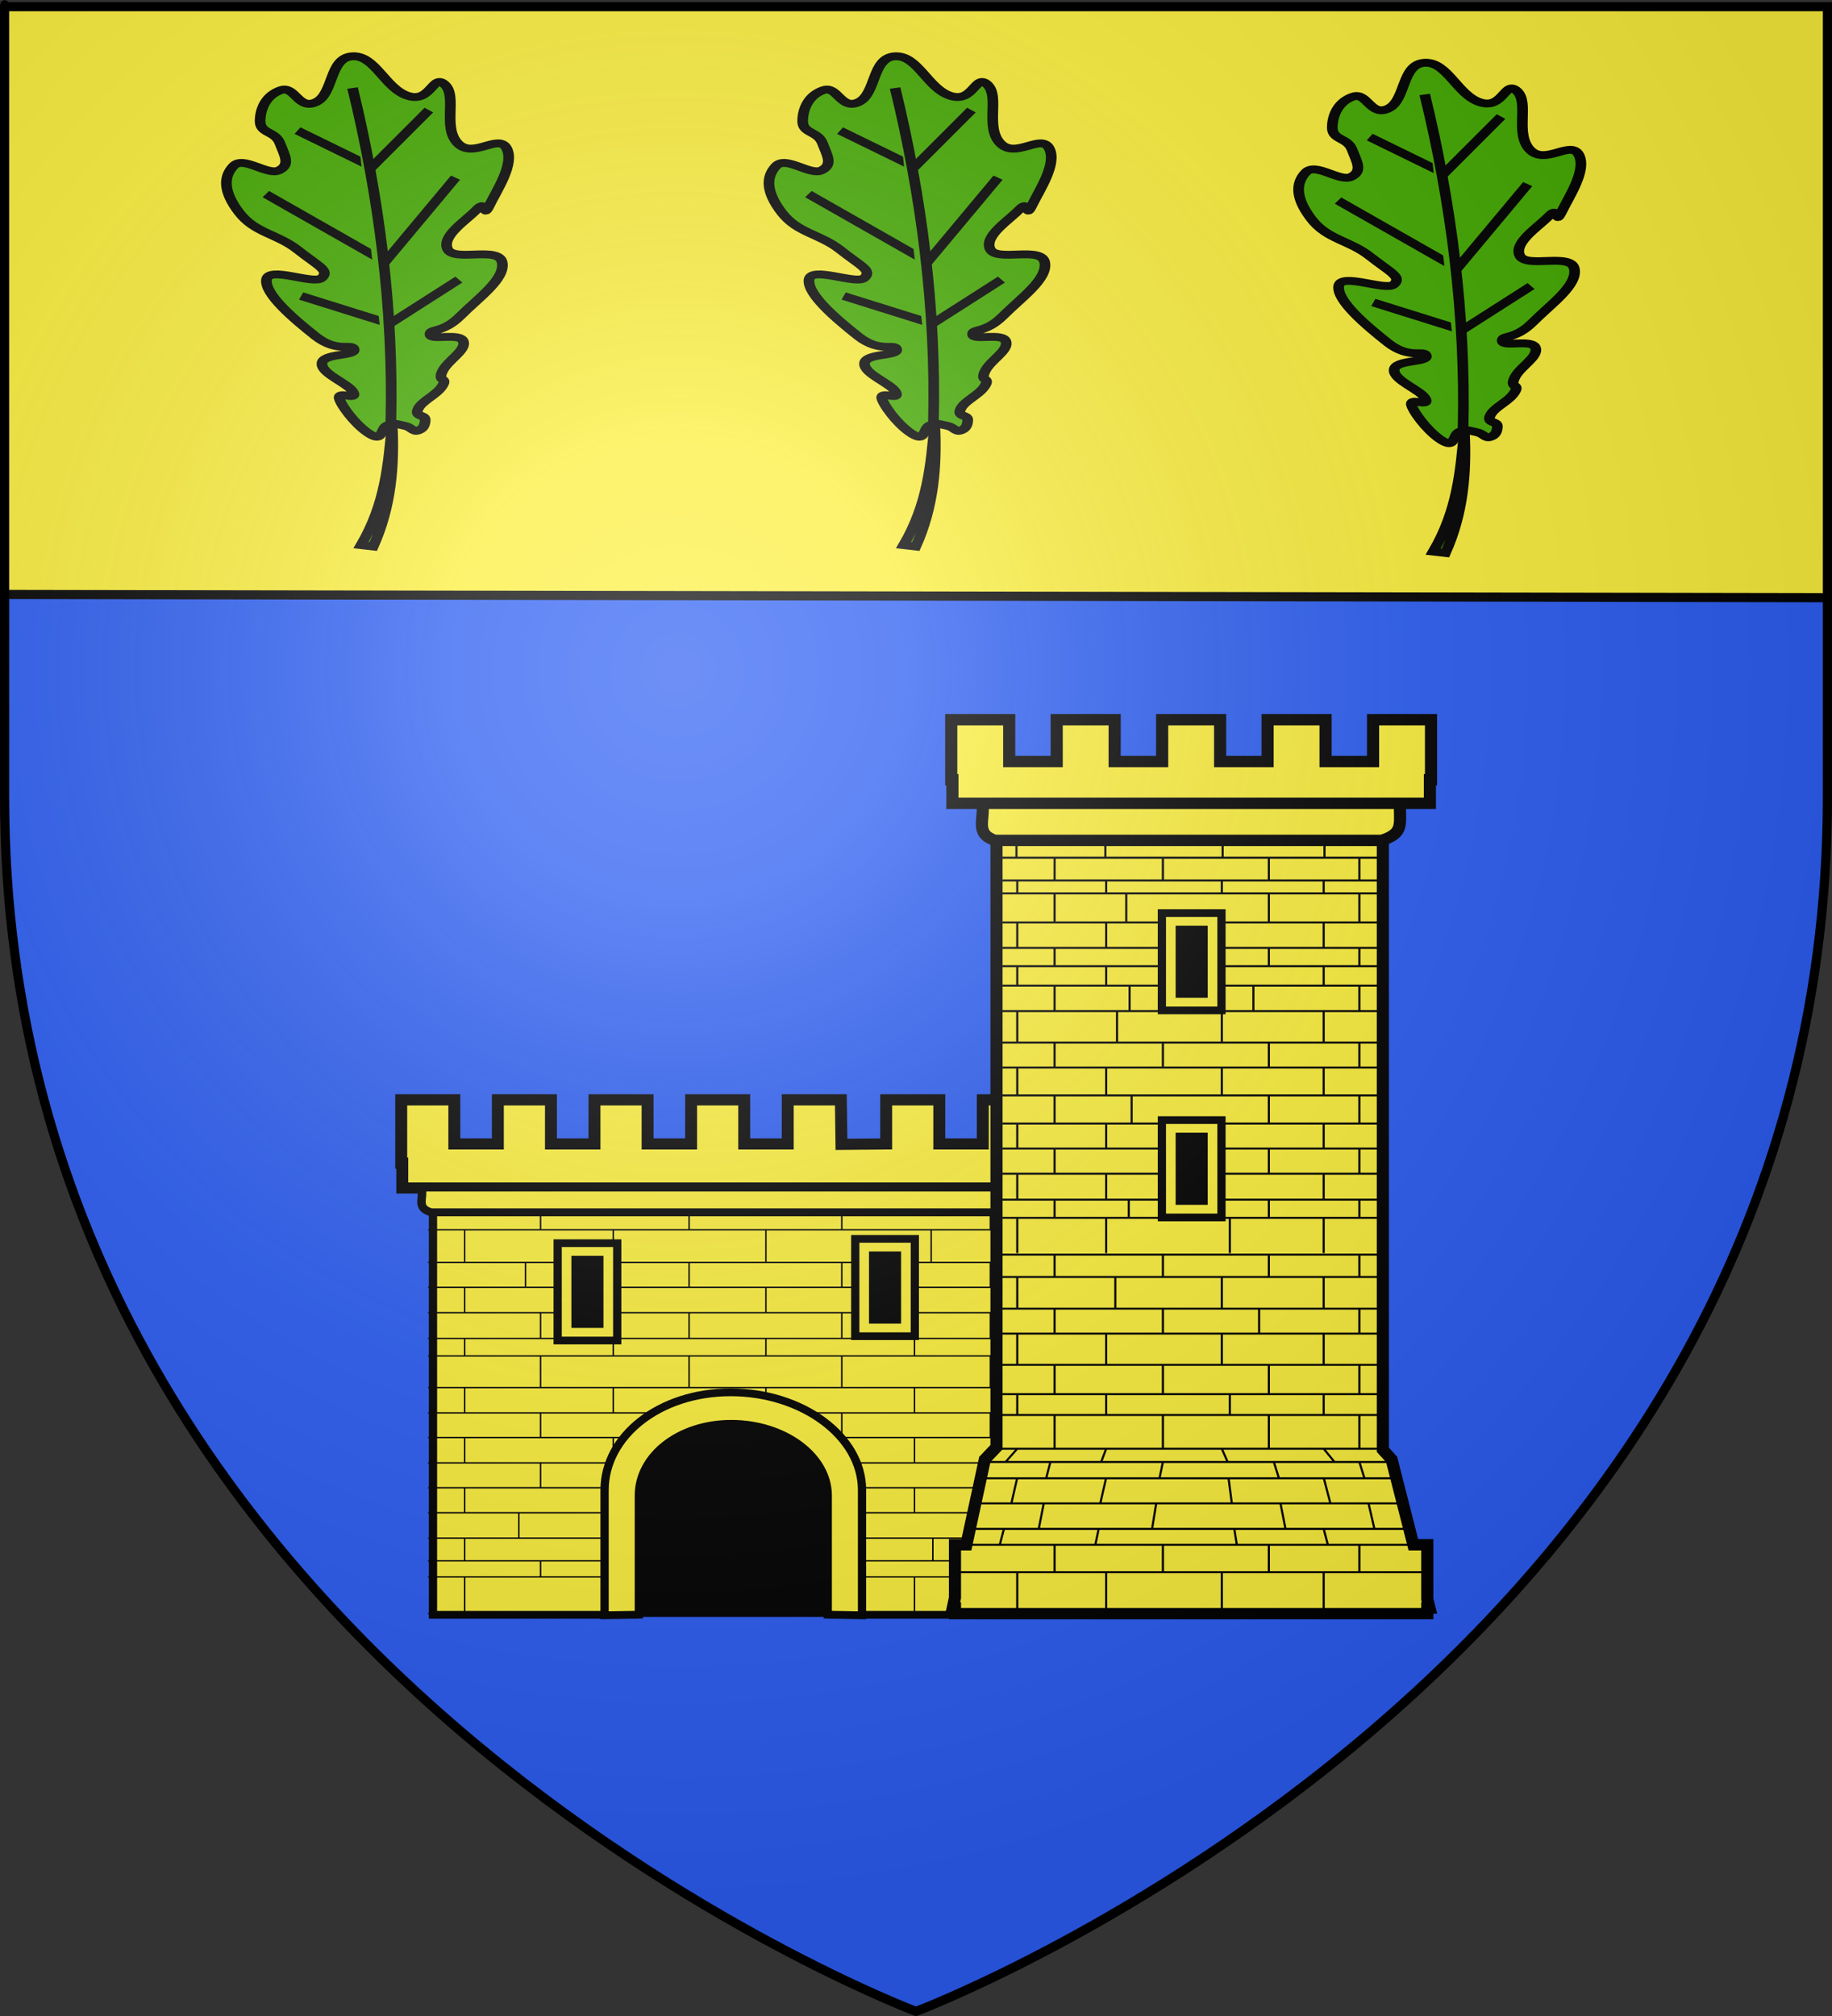 <?xml version="1.0" encoding="UTF-8" standalone="no"?>
<svg
   xmlns:dc="http://purl.org/dc/elements/1.1/"
   xmlns:cc="http://creativecommons.org/ns#"
   xmlns:rdf="http://www.w3.org/1999/02/22-rdf-syntax-ns#"
   xmlns:svg="http://www.w3.org/2000/svg"
   xmlns="http://www.w3.org/2000/svg"
   xmlns:xlink="http://www.w3.org/1999/xlink"
   xmlns:sodipodi="http://sodipodi.sourceforge.net/DTD/sodipodi-0.dtd"
   xmlns:inkscape="http://www.inkscape.org/namespaces/inkscape"
   height="660"
   width="600"
   version="1.0"
   id="svg2"
   sodipodi:version="0.32"
   inkscape:version="0.46"
   sodipodi:docname="prov2.svg"
   sodipodi:docbase="C:\Users\Jany\Documents\aaaOuiqui\Blasons\Blasons Vaucluse"
   inkscape:export-filename="/Users/olivier/Desktop/Blason Rouge/Blason_Vide_3D.png"
   inkscape:export-xdpi="144"
   inkscape:export-ydpi="144"
   inkscape:output_extension="org.inkscape.output.svg.inkscape">
  <rect width="100%" height="100%" fill="#333333" stroke="none"/>
  <sodipodi:namedview
     inkscape:window-height="814"
     inkscape:window-width="1567"
     inkscape:pageshadow="2"
     inkscape:pageopacity="0.0"
     guidetolerance="10.0"
     gridtolerance="10.0"
     objecttolerance="10.0"
     borderopacity="1.0"
     bordercolor="#666666"
     pagecolor="#ffffff"
     id="base"
     showgrid="false"
     height="660px"
     inkscape:zoom="0.94545414"
     inkscape:cx="299.60731"
     inkscape:cy="329.99986"
     inkscape:window-x="115"
     inkscape:window-y="115"
     inkscape:current-layer="layer4"
     showguides="true"
     inkscape:guide-bbox="true" />
  <desc
     id="desc4">Flag of Canton of Valais (Wallis)</desc>
  <defs
     id="defs6">
    <linearGradient
       id="linearGradient2893">
      <stop
         style="stop-color:white;stop-opacity:0.314;"
         offset="0"
         id="stop2895" />
      <stop
         id="stop2897"
         offset="0.19"
         style="stop-color:white;stop-opacity:0.251;" />
      <stop
         style="stop-color:#6b6b6b;stop-opacity:0.125;"
         offset="0.6"
         id="stop2901" />
      <stop
         style="stop-color:black;stop-opacity:0.125;"
         offset="1"
         id="stop2899" />
    </linearGradient>
    <radialGradient
       inkscape:collect="always"
       xlink:href="#linearGradient2893"
       id="radialGradient3163"
       gradientUnits="userSpaceOnUse"
       gradientTransform="matrix(1.353,0,0,1.349,-77.629,-85.747)"
       cx="221.445"
       cy="226.331"
       fx="221.445"
       fy="226.331"
       r="300" />
    <g
       id="s">
      <g
         id="c">
        <path
           id="t"
           d="M 0,0 L 0,1 L 0.5,1 L 0,0 z "
           transform="matrix(0.951,0.309,-0.309,0.951,0,-1)" />
        <use
           xlink:href="#t"
           transform="scale(-1,1)"
           id="use2144"
           x="0"
           y="0"
           width="810"
           height="540" />
      </g>
      <g
         id="a">
        <use
           xlink:href="#c"
           transform="matrix(0.309,0.951,-0.951,0.309,0,0)"
           id="use2147"
           x="0"
           y="0"
           width="810"
           height="540" />
        <use
           xlink:href="#c"
           transform="matrix(-0.809,0.588,-0.588,-0.809,0,0)"
           id="use2149"
           x="0"
           y="0"
           width="810"
           height="540" />
      </g>
      <use
         xlink:href="#a"
         transform="scale(-1,1)"
         id="use2151"
         x="0"
         y="0"
         width="810"
         height="540" />
    </g>
  </defs>
  <g
     inkscape:groupmode="layer"
     id="layer3"
     inkscape:label="Fond écu"
     style="display:inline">
    <path
       id="path2855"
       style="fill:#2b5df2;fill-opacity:1;fill-rule:evenodd;stroke:none;stroke-width:1px;stroke-linecap:butt;stroke-linejoin:miter;stroke-opacity:1"
       d="M 300.352,658.451 C 300.352,658.451 598.852,546.131 598.852,260.679 C 598.852,-24.772 598.852,2.128 598.852,2.128 L 1.852,2.128 L 1.852,260.679 C 1.852,546.131 300.352,658.451 300.352,658.451 z"
       sodipodi:nodetypes="cccccc" />
    <path
       style="fill:#fcef3c;fill-opacity:1;stroke:none;stroke-width:3;stroke-miterlimit:4;stroke-opacity:1"
       d="M 599.01,1.108 C 599.798,1.108 600.433,1.742 600.433,2.53 L 600.433,193.334 C 600.433,194.122 599.798,194.756 599.01,194.756 L 0.205,194.756 C -0.583,194.756 -1.218,194.122 -1.218,193.334 L -1.218,2.53 C -1.218,1.742 -0.583,1.108 0.205,1.108"
       id="rect2575"
       sodipodi:nodetypes="cccccccc" />
    <path
       style="fill:none;fill-rule:evenodd;stroke:#000000;stroke-width:3;stroke-linecap:butt;stroke-linejoin:miter;stroke-opacity:1;stroke-miterlimit:4;stroke-dasharray:none"
       d="M 1.058,194.615 C 597.596,195.673 598.654,195.673 598.654,195.673"
       id="path3349" />
  </g>
  <g
     inkscape:groupmode="layer"
     id="layer4"
     inkscape:label="Meubles">
    <g
       id="g2521"
       transform="matrix(0.952,0,0,0.89,559.458,322.739)">
      <rect
         ry="1.423"
         y="145.714"
         x="-372.222"
         height="84.921"
         width="77.778"
         id="rect2519"
         style="fill:#000000;fill-opacity:1;stroke:#000000;stroke-width:3;stroke-miterlimit:4;stroke-dasharray:none;stroke-opacity:1" />
      <g
         transform="translate(-29.302,5.556)"
         id="g2508">
        <path
           id="path4244"
           style="fill:#fcef3c;fill-opacity:1;stroke:#000000;stroke-width:4.105;stroke-miterlimit:4;stroke-dasharray:none;stroke-opacity:1"
           d="M -268.882,52.741 L -253.498,52.597 L -253.498,36.378 L -235.227,36.378 L -235.227,52.597 L -220.256,52.597 L -220.256,36.378 L -201.985,36.378 L -201.985,52.597 L -187.013,52.597 L -187.013,36.378 L -168.742,36.378 L -168.742,52.597 L -153.771,52.597 L -153.771,36.378 L -135.5,36.378 L -135.5,59.665 L -135.856,59.665 L -135.856,68.809 L -419.97,68.809 L -419.97,59.665 L -420.334,59.665 L -420.334,36.378 L -402.063,36.378 L -402.063,52.597 L -387.092,52.597 L -387.092,36.378 L -368.821,36.378 L -368.821,52.597 L -353.849,52.597 L -353.849,36.378 L -335.578,36.378 L -335.578,52.597 L -320.607,52.597 L -320.607,36.378 L -302.336,36.378 L -302.336,52.597 L -287.365,52.597 L -287.365,36.378 L -269.093,36.378 L -268.882,52.741 z"
           sodipodi:nodetypes="ccccccccccccccccccccccccccccccccccccccccc" />
        <path
           style="fill:#fcef3c;fill-opacity:1;stroke:#000000;stroke-width:2.848;stroke-miterlimit:4;stroke-dasharray:none;stroke-opacity:1"
           d="M -409.411,70.881 L -409.411,225.823 L -340.308,225.823 L -340.308,180.074 C -340.308,164.744 -325.779,152.305 -306.811,152.305 C -287.842,152.305 -271.907,164.744 -271.907,180.074 L -271.907,225.823 L -202.772,225.823 L -202.772,70.881 L -409.411,70.881 z"
           id="rect4299" />
        <path
           sodipodi:nodetypes="ccccc"
           id="path4242"
           d="M -413.263,68.634 L -209.165,68.634 C -209.331,73.868 -207.974,76.006 -213.867,77.77 L -410.031,77.77 C -415.288,76.068 -412.564,72.799 -413.263,68.634 z"
           style="fill:#fcef3c;fill-opacity:1;stroke:#000000;stroke-width:2.912;stroke-miterlimit:4;stroke-dasharray:none;stroke-opacity:1" />
        <path
           sodipodi:nodetypes="cccccccccccccccccccccccccccccccccccccccccccccccccccccccccccccccccccccccccccccccccccccccccccccccccccccccccccccccccccccccccccccccccccccccccccccccccccccccccccccccccccc"
           d="M -273.427,197.609 L -205.217,197.609 M -273.427,188.274 L -205.217,188.274 M -274.001,211.883 L -205.217,211.883 M -273.714,205.975 L -205.217,205.975 M -273.714,225.277 L -205.217,225.277 M -273.714,179.079 L -205.217,179.079 M -276.584,169.931 L -205.217,169.931 M -287.49,160.596 L -205.217,160.596 M -411.057,77.802 L -205.217,77.802 M -411.057,84.166 L -205.217,84.166 M -411.057,96.193 L -205.217,96.193 M -411.057,105.341 L -205.217,105.341 M -411.057,114.683 L -205.217,114.683 M -411.057,124.152 L -205.217,124.152 M -411.057,130.581 L -205.217,130.581 M -411.057,142.222 L -205.217,142.222 M -411.057,151.54 L -205.217,151.54 M -411.057,160.596 L -326.521,160.596 M -411.057,169.931 L -335.418,169.931 M -411.057,179.079 L -338.575,179.079 M -411.057,188.274 L -338.862,188.274 M -411.057,197.609 L -339.149,197.609 M -411.057,205.975 L -338.575,205.975 M -411.057,211.883 L -338.862,211.883 M -411.057,225.277 L -338.862,225.277 M -398.504,105.341 L -398.504,114.683 M -398.504,123.944 L -398.504,130.505 M -398.504,142.222 L -398.504,151.54 M -398.504,160.596 L -398.504,169.931 M -398.504,179.079 L -398.504,188.274 M -398.504,197.609 L -398.504,205.975 M -398.504,211.883 L -398.504,225.277 M -398.504,84.166 L -398.504,96.193 M -347.394,105.341 L -347.394,114.683 M -347.394,123.944 L -347.394,130.505 M -347.394,142.222 L -347.394,151.54 M -347.394,160.596 L -347.394,169.931 M -347.394,179.079 L -347.394,188.274 M -347.394,197.609 L -347.394,205.975 M -347.394,211.883 L -347.394,225.277 M -347.394,84.166 L -347.394,96.193 M -377.571,96.193 L -377.571,105.341 M -372.405,114.683 L -372.405,124.028 M -372.405,130.586 L -372.405,142.222 M -372.405,151.54 L -372.405,160.596 M -372.405,169.931 L -372.405,179.079 M -379.867,188.274 L -379.867,197.609 M -372.405,205.975 L -372.405,211.883 M -372.405,77.802 L -372.405,84.166 M -321.295,96.193 L -321.295,105.341 M -321.295,114.683 L -321.295,124.028 M -321.295,130.586 L -321.295,142.222 M -321.295,151.54 L -321.295,157.862 M -321.295,77.802 L -321.295,84.166 M -243.757,105.341 L -243.757,114.683 M -243.757,123.944 L -243.757,130.505 M -243.757,142.222 L -243.757,151.54 M -243.757,160.596 L -243.757,169.931 M -243.757,179.079 L -243.757,188.274 M -237.443,197.609 L -237.443,205.975 M -243.757,211.883 L -243.757,225.277 M -238.017,84.166 L -238.017,96.193 M -294.867,105.341 L -294.867,114.683 M -294.867,123.944 L -294.867,130.505 M -294.867,142.222 L -294.867,151.54 M -294.867,84.166 L -294.867,96.193 M -217.658,96.193 L -217.658,105.341 M -217.658,114.683 L -217.658,124.028 M -217.658,130.586 L -217.658,142.222 M -217.658,151.54 L -217.658,160.596 M -217.658,169.931 L -217.658,179.079 M -217.658,188.274 L -217.658,197.609 M -217.658,205.975 L -217.658,211.883 M -217.658,77.802 L -217.658,84.166 M -268.769,96.193 L -268.769,105.341 M -268.769,114.683 L -268.769,124.028 M -268.769,130.586 L -268.769,142.222 M -268.769,151.54 L -268.769,160.596 M -268.769,169.931 L -268.769,179.079 M -268.769,188.274 L -268.769,197.609 M -268.769,205.975 L -268.769,211.883 M -268.769,77.802 L -268.769,84.166"
           style="fill:none;fill-opacity:0.75;fill-rule:evenodd;stroke:#000000;stroke-width:0.509;stroke-linecap:butt;stroke-linejoin:miter;stroke-miterlimit:4;stroke-dasharray:none;stroke-opacity:1"
           id="path10111" />
        <path
           style="fill:#fcef3c;fill-opacity:1;stroke:#000000;stroke-width:2.848;stroke-miterlimit:4;stroke-dasharray:none;stroke-opacity:1"
           d="M -261.807,225.995 L -273.601,225.763 L -273.601,181.925 C -273.601,167.365 -288.731,155.551 -306.747,155.551 C -324.762,155.551 -338.582,167.365 -338.582,181.925 L -338.582,225.763 L -350.376,225.995 L -350.376,179.936 C -350.376,160.089 -331.56,143.978 -307.002,143.978 C -282.445,143.978 -261.807,160.089 -261.807,179.936 L -261.807,225.995 z"
           id="path5271"
           sodipodi:nodetypes="ccccccccccc" />
        <use
           x="0"
           y="0"
           xlink:href="#path4230"
           id="use2498"
           transform="translate(-178.571,115.873)"
           width="600"
           height="660" />
        <use
           x="0"
           y="0"
           xlink:href="#path4232"
           id="use2500"
           transform="translate(-178.571,115.873)"
           width="600"
           height="660" />
        <use
           x="0"
           y="0"
           xlink:href="#path4230"
           id="use2504"
           transform="translate(-76.19,114.286)"
           width="600"
           height="660" />
        <use
           x="0"
           y="0"
           xlink:href="#path4232"
           id="use2506"
           transform="translate(-76.19,114.286)"
           width="600"
           height="660" />
      </g>
      <path
         id="path4222"
         d="M -244.844,-70.122 L -244.844,169.7 L -248.863,174.216 L -255.205,205.6 L -259.13,205.6 L -259.13,225.058 L -259.899,228.871 L -259.13,228.871 L -259.13,230.94 L -96.646,230.94 L -96.646,228.871 L -95.877,228.871 L -96.646,225.653 L -96.646,205.6 L -101.434,205.6 L -108.923,174.216 L -111.937,170.673 L -111.937,-70.122 L -244.844,-70.122 z"
         style="fill:#fcef3c;fill-opacity:1;stroke:#000000;stroke-width:4.176;stroke-miterlimit:4;stroke-dasharray:none;stroke-opacity:1" />
      <path
         sodipodi:nodetypes="ccccc"
         id="path4224"
         d="M -249.734,-67.502 L -106.042,-67.502 C -106.263,-59.477 -104.444,-56.198 -112.345,-53.494 L -245.401,-53.494 C -252.449,-56.103 -248.797,-61.115 -249.734,-67.502 z"
         style="fill:#fcef3c;fill-opacity:1;stroke:#000000;stroke-width:4.176;stroke-miterlimit:4;stroke-dasharray:none;stroke-opacity:1" />
      <path
         id="path4226"
         d="M -260.414,-97.891 L -260.414,-75.812 L -260.018,-75.812 L -260.018,-67.143 L -95.75,-67.143 L -95.75,-75.812 L -95.362,-75.812 L -95.362,-97.891 L -115.301,-97.891 L -115.301,-82.514 L -131.64,-82.514 L -131.64,-97.891 L -151.579,-97.891 L -151.579,-82.514 L -167.918,-82.514 L -167.918,-97.891 L -187.858,-97.891 L -187.858,-82.514 L -204.196,-82.514 L -204.196,-97.891 L -224.136,-97.891 L -224.136,-82.514 L -240.475,-82.514 L -240.475,-97.891 L -260.414,-97.891 z"
         style="fill:#fcef3c;fill-opacity:1;stroke:#000000;stroke-width:4.176;stroke-miterlimit:4;stroke-dasharray:none;stroke-opacity:1" />
      <path
         sodipodi:nodetypes="cccccccccccccccccccccccccccccccccccccccccccccccccccccccccccccccccccccccccccccccccccccccccccccccccccccccccccccccccccccccccccccccccccccccccccccccccccccccccccccccccccccccccccccccccccccccccccccccccccccccccccccccccccccccccccccccccccccccccccccccccccccccccccccccccccccccccccccccccccccccccccccccccccccccccccccccccccccccccccc"
         d="M -244.368,98.877 L -112.702,98.877 M -244.925,107.098 L -112.146,107.098 M -244.925,118.75 L -112.424,118.75 M -244.925,127.922 L -112.424,127.922 M -244.925,139.42 L -112.702,139.42 M -244.925,150.195 L -111.867,150.195 M -244.368,157.86 L -112.146,157.86 M -244.368,170.278 L -112.146,170.278 M -248.943,175.15 L -108.995,175.15 M -250.375,181.147 L -107.276,181.147 M -252.365,190.384 L -105.271,190.384 M -254.091,199.764 L -102.693,199.764 M -259.51,205.611 L -96.669,205.611 M -258.396,215.69 L -96.391,215.69 M -258.118,230.293 L -96.669,230.293 M -237.706,170.278 L -241.716,175.15 M -237.706,180.939 L -239.711,190.308 M -242.289,199.764 L -243.721,205.611 M -237.706,215.69 L -237.706,230.293 M -237.706,150.195 L -237.706,157.86 M -237.706,127.922 L -237.706,139.42 M -237.706,107.098 L -237.706,118.75 M -207.117,170.278 L -208.836,175.15 M -207.117,180.939 L -209.123,190.308 M -209.695,199.764 L -210.841,205.611 M -207.117,215.69 L -207.117,230.293 M -207.117,150.195 L -207.117,157.86 M -207.117,127.922 L -207.117,139.42 M -203.968,107.098 L -203.968,118.75 M -224.87,157.86 L -224.87,170.278 M -226.302,175.15 L -227.734,181.023 M -228.594,190.389 L -230.312,199.764 M -224.87,205.611 L -224.87,215.69 M -224.87,139.42 L -224.87,150.195 M -224.87,118.75 L -224.87,127.922 M -224.87,98.877 L -224.87,107.098 M -187.601,157.86 L -187.601,170.278 M -187.601,175.15 L -188.747,181.023 M -189.892,190.389 L -191.325,199.764 M -187.601,205.611 L -187.601,215.69 M -187.601,139.42 L -187.601,150.195 M -187.601,118.75 L -187.601,127.922 M -187.601,98.877 L -187.601,107.098 M -132.289,170.278 L -128.565,175.15 M -132.289,180.939 L -129.997,190.308 M -132.289,199.764 L -130.856,205.611 M -132.289,215.69 L -132.289,230.293 M -132.289,150.195 L -132.289,157.86 M -132.289,127.922 L -132.289,139.42 M -132.289,107.098 L -132.289,118.75 M -167.331,170.278 L -165.326,175.15 M -165.039,180.939 L -163.893,190.308 M -163.034,199.764 L -162.175,205.611 M -167.331,215.69 L -167.331,230.293 M -164.575,150.195 L -164.575,157.86 M -167.331,127.922 L -167.331,139.42 M -167.331,107.098 L -167.331,118.75 M -120.01,157.86 L -120.01,170.278 M -120.01,175.15 L -118.291,181.023 M -116.858,190.389 L -114.83,199.764 M -120.01,205.611 L -120.01,215.69 M -120.01,139.42 L -120.01,150.195 M -120.01,118.75 L -120.01,127.922 M -120.01,98.877 L -120.01,107.098 M -151.155,157.86 L -151.155,170.278 M -149.436,175.15 L -147.717,181.023 M -147.144,190.389 L -145.425,199.764 M -151.155,205.611 L -151.155,215.69 M -151.155,139.42 L -151.155,150.195 M -154.501,118.75 L -154.501,127.922 M -151.155,98.877 L -151.155,107.098 M -244.925,78.659 L -112.424,78.659 M -245.65,-53.593 L -111.303,-53.593 M -245.65,-47.125 L -111.876,-47.125 M -245.048,-38.763 L -112.32,-38.763 M -244.925,-34.001 L -112.702,-34.001 M -244.925,-23.318 L -112.424,-23.318 M -244.925,-13.958 L -112.702,-13.958 M -244.925,-7.22 L -112.424,-7.22 M -244.925,-0.061 L -112.146,-0.061 M -244.646,9.298 L -111.867,9.298 M -244.925,20.864 L -111.867,20.864 M -245.481,30.043 L -111.867,30.043 M -244.925,40.308 L -112.424,40.308 M -245.203,50.672 L -111.867,50.672 M -245.203,59.875 L -111.867,59.875 M -245.203,69.119 L -112.146,69.119 M -237.984,-53.801 L -237.984,-47.201 M -237.706,-38.763 L -237.706,-34.001 M -237.706,-23.318 L -237.706,-13.958 M -237.706,-7.22 L -237.706,-0.061 M -237.706,9.298 L -237.706,20.864 M -237.706,30.043 L -237.706,40.308 M -237.706,50.672 L -237.706,59.875 M -237.706,69.119 L -237.706,78.659 M -237.706,85.132 L -237.706,98.309 M -207.396,-53.801 L -207.396,-47.201 M -207.117,-38.763 L -207.117,-34.001 M -207.117,-23.318 L -207.117,-13.958 M -207.117,-7.22 L -207.117,-0.061 M -203.378,9.298 L -203.378,20.864 M -207.117,30.043 L -207.117,40.308 M -207.117,50.672 L -207.117,59.875 M -207.117,69.119 L -207.117,78.659 M -207.117,85.132 L -207.117,98.309 M -224.855,-47.12 L -224.87,-38.763 M -224.87,-34.001 L -224.87,-23.318 M -224.87,-13.958 L -224.87,-7.22 M -224.87,-0.061 L -224.87,9.298 M -224.87,20.864 L -224.87,30.043 M -224.87,40.308 L -224.87,50.672 M -224.87,59.875 L -224.87,69.119 M -224.87,78.659 L -224.87,85.132 M -187.601,-47.12 L -187.601,-38.763 M -200.205,-34.001 L -200.205,-23.318 M -187.601,-13.958 L -187.601,-7.22 M -199.059,-0.061 L -199.059,9.298 M -187.601,20.864 L -187.601,30.043 M -198.358,40.308 L -198.358,50.672 M -187.601,59.875 L -187.601,69.119 M -199.345,78.659 L -199.345,85.132 M -132.01,-53.801 L -132.01,-47.201 M -132.289,-38.763 L -132.289,-34.001 M -132.289,-23.318 L -132.289,-13.958 M -132.289,-7.22 L -132.289,-0.061 M -132.289,9.298 L -132.289,20.864 M -132.289,30.043 L -132.289,40.308 M -132.289,50.672 L -132.289,59.875 M -132.289,69.119 L -132.289,78.659 M -132.289,85.132 L -132.289,98.309 M -167.052,-53.801 L -167.052,-47.201 M -167.331,-38.763 L -167.331,-34.001 M -167.331,-23.318 L -167.331,-13.958 M -167.331,-7.22 L -167.331,-0.061 M -167.331,9.298 L -167.331,20.864 M -167.331,30.043 L -167.331,40.308 M -167.331,50.672 L -167.331,59.875 M -167.331,69.119 L -167.331,78.659 M -164.575,85.132 L -164.575,98.309 M -120.01,-47.12 L -120.01,-38.763 M -120.01,-34.001 L -120.01,-23.318 M -120.01,-13.958 L -120.01,-7.22 M -120.01,-0.061 L -120.01,9.298 M -120.01,20.864 L -120.01,30.043 M -120.01,40.308 L -120.01,50.672 M -120.01,59.875 L -120.01,69.119 M -120.01,78.659 L -120.01,85.132 M -151.155,-47.12 L -151.155,-38.763 M -151.155,-34.001 L -151.155,-23.318 M -151.155,-13.958 L -151.155,-7.22 M -156.469,-0.061 L -156.469,9.298 M -151.155,20.864 L -151.155,30.043 M -151.155,40.308 L -151.155,50.672 M -151.155,59.875 L -151.155,69.119 M -151.155,78.659 L -151.155,85.132 M -244.646,85.345 L -112.424,85.345"
         style="fill:#fcef3c;fill-opacity:1;fill-rule:evenodd;stroke:#000000;stroke-width:0.746;stroke-linecap:butt;stroke-linejoin:miter;stroke-miterlimit:4;stroke-dasharray:none;stroke-opacity:1"
         id="path4228" />
      <path
         sodipodi:nodetypes="ccccc"
         style="fill:#000000;fill-opacity:1;stroke:#000000;stroke-width:4.176;stroke-miterlimit:4;stroke-dasharray:none;stroke-opacity:1"
         d="M -187.279,-26.09 L -187.279,8.373 L -168.121,8.373 L -168.121,-26.09 L -187.279,-26.09 z"
         id="path4230" />
      <path
         id="path4232"
         d="M -187.279,-26.09 L -187.279,8.373 L -168.121,8.373 L -168.121,-26.09 L -187.279,-26.09 z M -182.473,-21.379 L -172.927,-21.379 L -172.927,3.663 L -182.473,3.663 L -182.473,-21.379 z"
         style="fill:#fcef3c;fill-opacity:1;stroke:#000000;stroke-width:1.491;stroke-miterlimit:4;stroke-dasharray:none;stroke-opacity:1" />
      <path
         id="path4234"
         d="M -187.279,50.066 L -187.279,84.529 L -168.121,84.529 L -168.121,50.066 L -187.279,50.066 z"
         style="fill:#000000;fill-opacity:1;stroke:#000000;stroke-width:4.176;stroke-miterlimit:4;stroke-dasharray:none;stroke-opacity:1"
         sodipodi:nodetypes="ccccc" />
      <path
         style="fill:#fcef3c;fill-opacity:1;stroke:#000000;stroke-width:1.491;stroke-miterlimit:4;stroke-dasharray:none;stroke-opacity:1"
         d="M -187.279,50.066 L -187.279,84.529 L -168.121,84.529 L -168.121,50.066 L -187.279,50.066 z M -182.473,54.777 L -172.927,54.777 L -172.927,79.819 L -182.473,79.819 L -182.473,54.777 z"
         id="path4236" />
    </g>
    <g
       style="opacity:1;stroke:#000000;stroke-width:4.489;stroke-miterlimit:4;stroke-dasharray:none;stroke-opacity:1"
       id="g2590"
       transform="matrix(0.779,0,0,0.574,-1647.98,-343.547)">
      <path
         sodipodi:nodetypes="csssssssssssssssssssssssssssssssssss"
         id="path2592"
         d="M 2513.489,841.281 C 2516.625,842.064 2517.059,844.932 2519.28,844.093 C 2521.5,843.254 2522.338,841.032 2522.37,837.925 C 2522.403,834.818 2517.622,836.464 2519.411,831.666 C 2521.2,826.868 2526.98,824.065 2529.526,818.734 C 2532.073,813.402 2527.376,816.712 2529.598,810.339 C 2531.819,803.967 2539.71,798.497 2538.412,793.244 C 2537.115,787.992 2524.706,792.971 2524.406,789.328 C 2524.106,785.684 2529.631,788.956 2537.213,778.671 C 2544.795,768.386 2556.089,757.706 2554.733,748.187 C 2553.376,738.667 2534.44,748.156 2531.787,740.593 C 2529.133,733.03 2539.704,724.221 2544.119,717.936 C 2548.533,711.651 2546.316,724.142 2549.444,715.453 C 2552.573,706.764 2559.976,691.978 2556.633,683.179 C 2553.289,674.379 2542.557,689.333 2536.07,680.254 C 2529.582,671.176 2535.896,653.621 2530.682,646.865 C 2525.468,640.109 2524.965,657.287 2515.213,653.23 C 2505.461,649.172 2501.35,629.758 2491.674,630.635 C 2481.998,631.512 2483.996,651.917 2476.51,656.739 C 2469.023,661.56 2467.615,647.27 2461.729,649.921 C 2455.843,652.573 2453.077,659.782 2452.964,667.344 C 2452.851,674.906 2459.283,673.095 2461.276,680.17 C 2463.269,687.246 2465.809,692.395 2460.936,695.648 C 2456.062,698.9 2445.989,687.178 2441.783,693.18 C 2437.577,699.182 2437.355,707.683 2444.113,719.655 C 2450.87,731.627 2460.109,731.738 2468.814,741.068 C 2477.52,750.397 2482.228,752.703 2478.934,756.974 C 2475.64,761.245 2456.308,749.834 2455.639,758.152 C 2454.969,766.469 2467.041,780.319 2476.256,790.242 C 2485.47,800.166 2491.819,793.924 2492.496,797.845 C 2493.174,801.767 2479.043,799.797 2478.965,805.929 C 2478.887,812.061 2490.312,817.206 2492.184,822.372 C 2494.055,827.538 2484.525,820.513 2486.451,826.593 C 2488.377,832.673 2494.817,843.1 2499.888,846.692 C 2504.959,850.284 2503.333,842.314 2506.734,840.962 C 2510.134,839.609 2510.352,840.498 2513.489,841.281 z"
         style="fill:#44aa00;fill-rule:evenodd;stroke:#000000;stroke-width:4.489;stroke-linecap:butt;stroke-linejoin:miter;stroke-miterlimit:4;stroke-dasharray:none;stroke-opacity:1" />
      <path
         sodipodi:nodetypes="cccc"
         id="path2594"
         d="M 2508.484,840.383 C 2506.896,863.399 2505.706,885.621 2495.389,909.431 L 2500.547,910.225 C 2507.955,887.738 2509.41,864.457 2508.484,840.383 z"
         style="fill:#44aa00;fill-rule:evenodd;stroke:#000000;stroke-width:4.489;stroke-linecap:butt;stroke-linejoin:miter;stroke-miterlimit:4;stroke-dasharray:none;stroke-opacity:1" />
      <g
         id="g2596"
         transform="translate(103.453,-29.87)"
         style="stroke:#000000;stroke-width:4.489;stroke-miterlimit:4;stroke-dasharray:none;stroke-opacity:1">
        <path
           style="fill:#44aa00;fill-rule:evenodd;stroke:#000000;stroke-width:4.489;stroke-linecap:butt;stroke-linejoin:miter;stroke-miterlimit:4;stroke-dasharray:none;stroke-opacity:1"
           d="M 2351.927,739.097 L 2402.047,777.789 L 2431.659,729.714"
           id="path2598" />
        <path
           style="fill:#44aa00;fill-rule:evenodd;stroke:#000000;stroke-width:4.489;stroke-linecap:butt;stroke-linejoin:miter;stroke-miterlimit:4;stroke-dasharray:none;stroke-opacity:1"
           d="M 2420.461,691.168 L 2396.534,723.628 L 2365.226,702.88"
           id="path2600" />
        <path
           style="fill:#44aa00;fill-rule:evenodd;stroke:#000000;stroke-width:4.489;stroke-linecap:butt;stroke-linejoin:miter;stroke-miterlimit:4;stroke-dasharray:none;stroke-opacity:1"
           d="M 2433.079,787.849 L 2404.027,813.036 L 2366.757,797.214"
           id="path2602" />
        <path
           sodipodi:nodetypes="cc"
           id="path2604"
           d="M 2404.493,869.302 C 2405.677,804.738 2399.451,739.953 2388.377,678.585"
           style="fill:#44aa00;fill-rule:evenodd;stroke:#000000;stroke-width:4.489;stroke-linecap:butt;stroke-linejoin:miter;stroke-miterlimit:4;stroke-dasharray:none;stroke-opacity:1" />
      </g>
    </g>
    <use
       x="0"
       y="0"
       xlink:href="#g2590"
       id="use3351"
       transform="translate(-177.692,0)"
       width="600"
       height="660" />
    <use
       x="0"
       y="0"
       xlink:href="#g2590"
       id="use3353"
       transform="translate(173.462,2.115)"
       width="600"
       height="660" />
  </g>
  <g
     inkscape:groupmode="layer"
     id="layer2"
     inkscape:label="Reflet final"
     sodipodi:insensitive="true">
    <path
       sodipodi:nodetypes="cccccc"
       d="M 300,658.5 C 300,658.5 598.5,546.18 598.5,260.728 C 598.5,-24.723 598.5,2.176 598.5,2.176 L 1.5,2.176 L 1.5,260.728 C 1.5,546.18 300,658.5 300,658.5 z "
       style="opacity:1;fill:url(#radialGradient3163);fill-opacity:1;fill-rule:evenodd;stroke:none;stroke-width:1px;stroke-linecap:butt;stroke-linejoin:miter;stroke-opacity:1"
       id="path2875"
       inkscape:export-xdpi="144"
       inkscape:export-ydpi="144" />
  </g>
  <g
     inkscape:groupmode="layer"
     id="layer1"
     inkscape:label="Contour final"
     sodipodi:insensitive="true">
    <path
       sodipodi:nodetypes="cccccc"
       d="M 300,658.5 C 300,658.5 1.5,546.18 1.5,260.728 C 1.5,-24.723 1.5,2.176 1.5,2.176 L 598.5,2.176 L 598.5,260.728 C 598.5,546.18 300,658.5 300,658.5 z "
       style="opacity:1;fill:none;fill-opacity:1;fill-rule:evenodd;stroke:#000000;stroke-width:3;stroke-linecap:butt;stroke-linejoin:miter;stroke-miterlimit:4;stroke-dasharray:none;stroke-opacity:1"
       id="path1411"
       inkscape:export-xdpi="144"
       inkscape:export-ydpi="144" />
  </g>
</svg>
